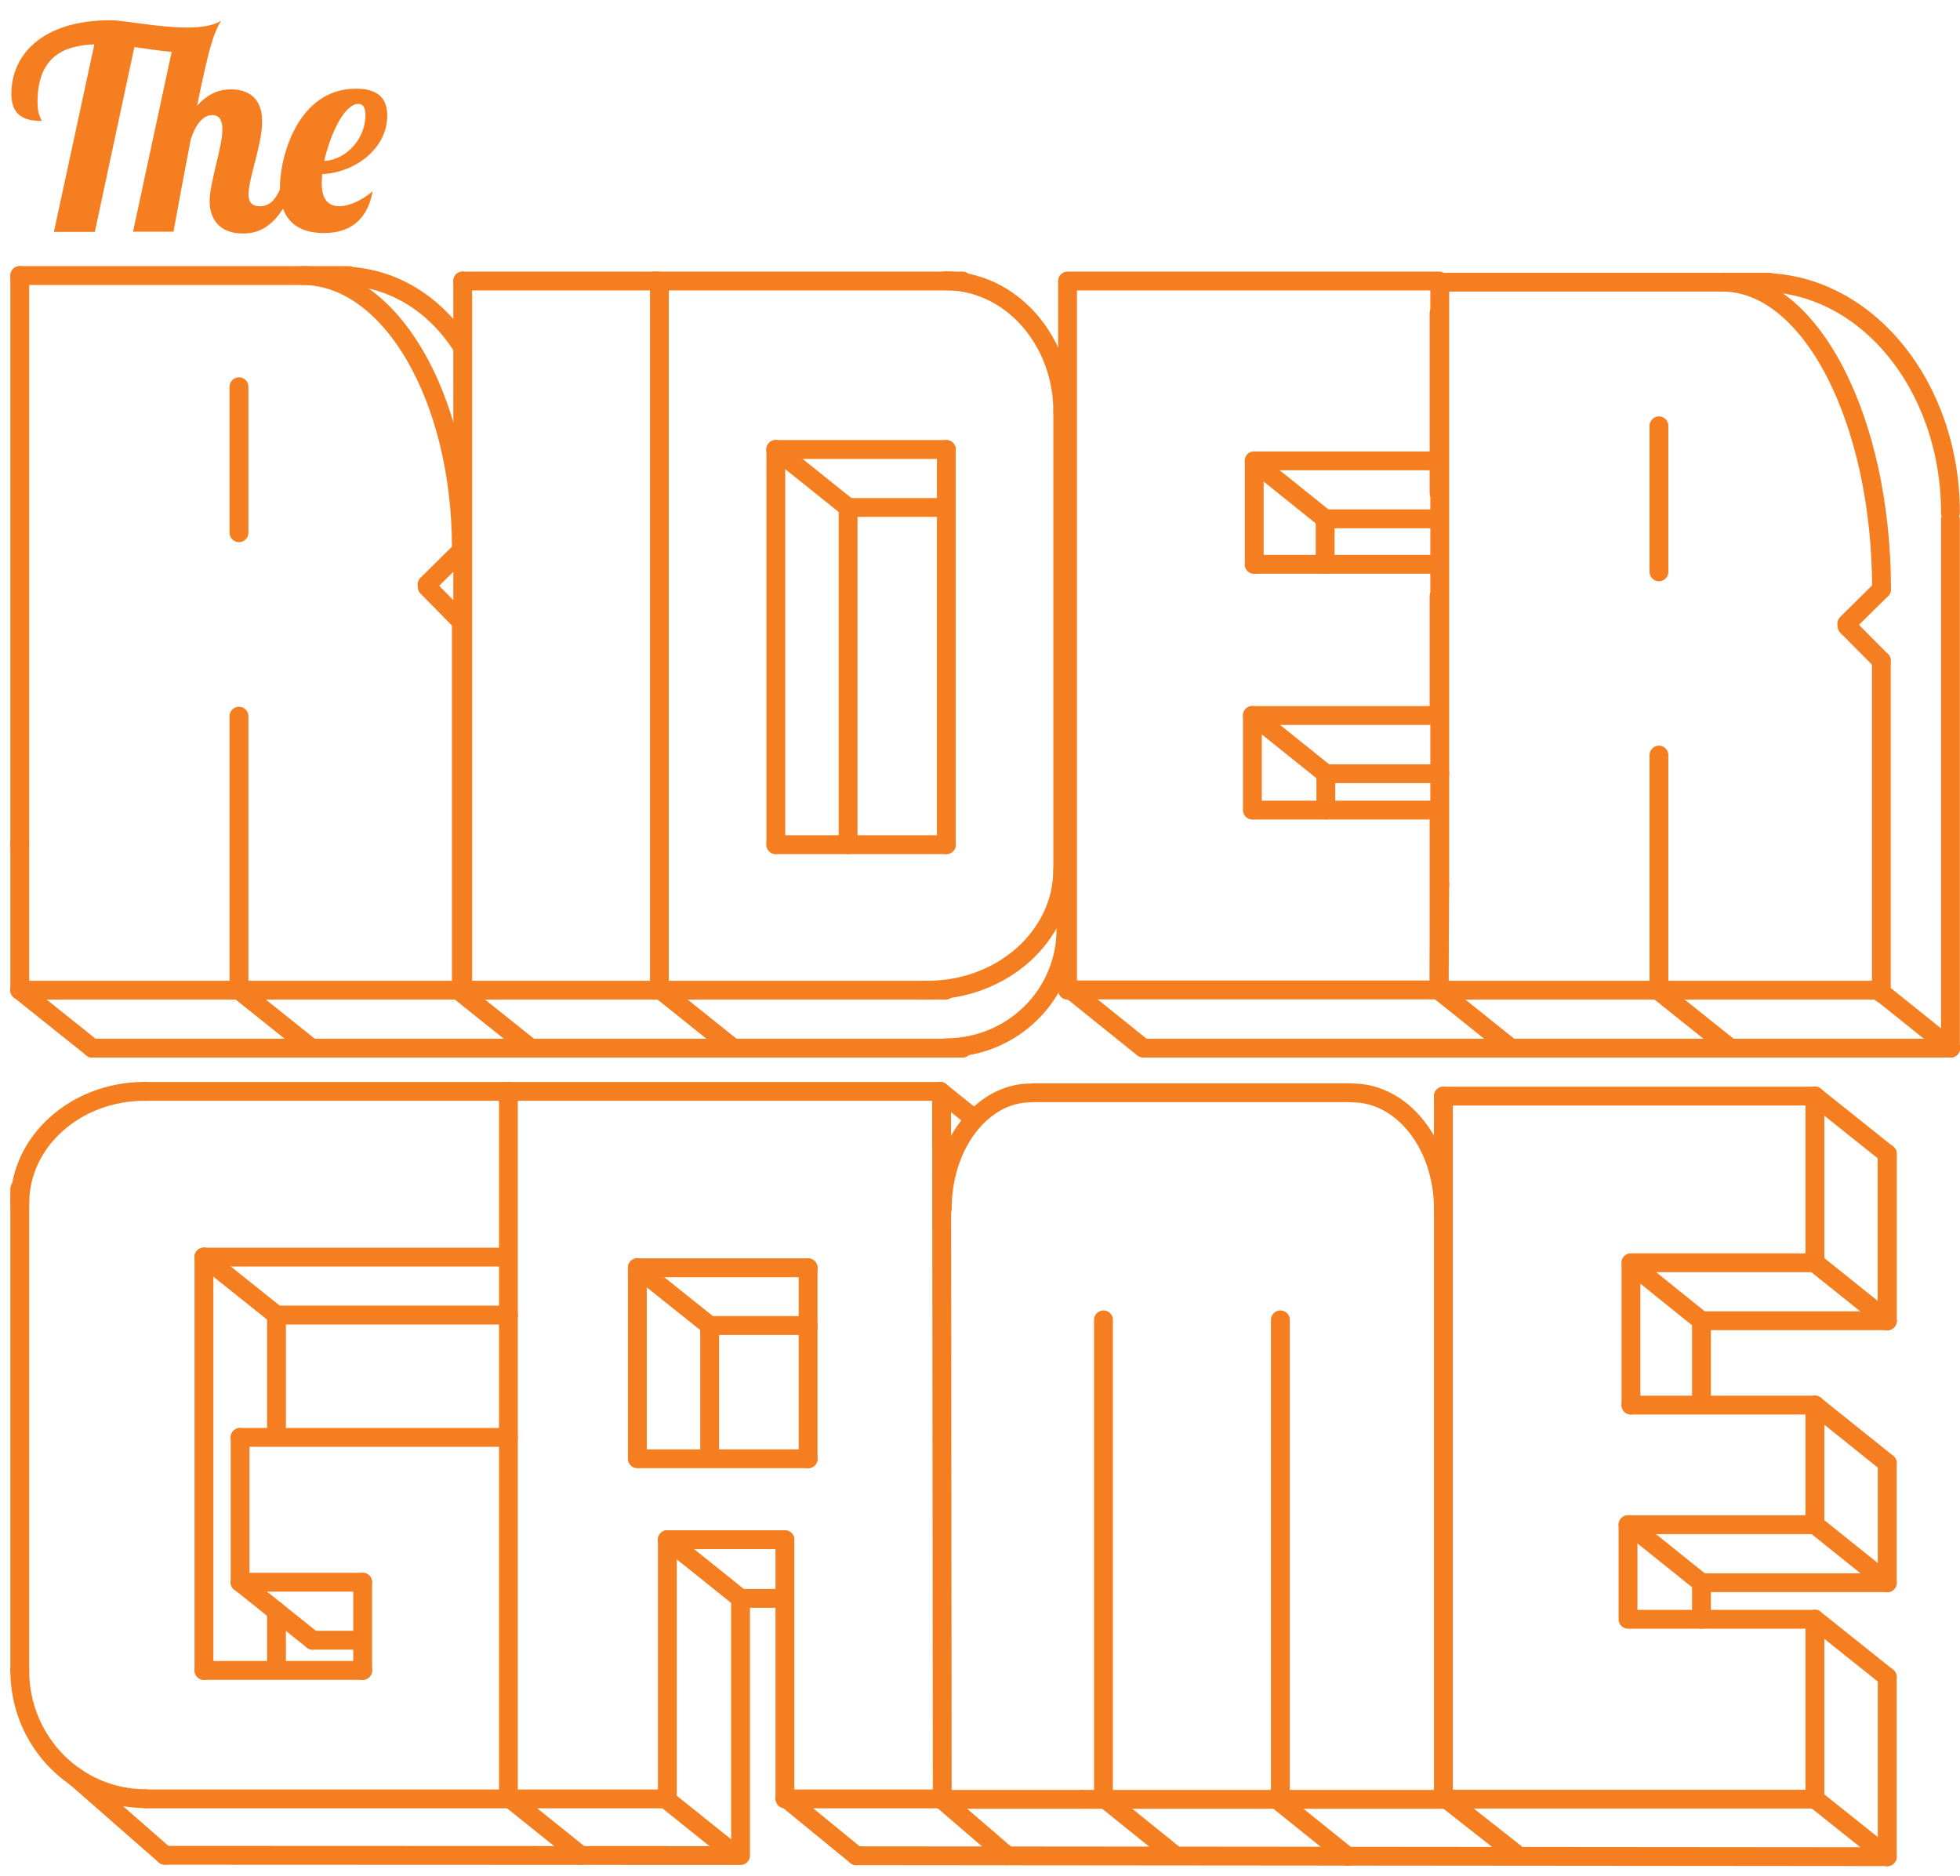 <?xml version="1.0" encoding="utf-8"?>
<!-- Generator: Adobe Illustrator 22.1.0, SVG Export Plug-In . SVG Version: 6.00 Build 0)  -->
<svg version="1.1" id="Layer_1" xmlns="http://www.w3.org/2000/svg" xmlns:xlink="http://www.w3.org/1999/xlink" x="0px" y="0px"
	 viewBox="0 0 862 825" style="enable-background:new 0 0 862 825;" xml:space="preserve">
<style type="text/css">
	.st0{fill:none;stroke:#F47E20;stroke-width:8.284;stroke-linecap:round;stroke-linejoin:round;stroke-miterlimit:10;}
	.st1{fill:#F47E20;}
</style>
<g>
	<g>
		<path class="st0" d="M202.9,303.5"/>
		<path class="st0" d="M8.7,303.5"/>
		<line class="st0" x1="469.5" y1="124.3" x2="469.5" y2="435.5"/>
		<line class="st0" x1="469.5" y1="123.6" x2="632.9" y2="123.6"/>
		<line class="st0" x1="471.1" y1="435.4" x2="632.9" y2="435.4"/>
		<line class="st0" x1="632.6" y1="202.7" x2="551.6" y2="202.7"/>
		<line class="st0" x1="632.9" y1="356.3" x2="551.9" y2="356.3"/>
		<line class="st0" x1="551.6" y1="202.7" x2="551.6" y2="248.2"/>
		<line class="st0" x1="550.8" y1="314.7" x2="550.8" y2="356.3"/>
		<line class="st0" x1="551.6" y1="248.2" x2="632.6" y2="248.2"/>
		<line class="st0" x1="550.8" y1="314.7" x2="632.9" y2="314.7"/>
		<line class="st0" x1="632.9" y1="216.7" x2="632.9" y2="137.7"/>
		<line class="st0" x1="632.9" y1="262.2" x2="632.9" y2="314.7"/>
		<line class="st0" x1="632.9" y1="356.3" x2="632.9" y2="435.4"/>
		<line class="st0" x1="552.4" y1="203.8" x2="582.8" y2="228.2"/>
		<line class="st0" x1="551.2" y1="314.7" x2="583.1" y2="340.3"/>
		<line class="st0" x1="632.9" y1="228.2" x2="582.8" y2="228.2"/>
		<line class="st0" x1="633.2" y1="340.3" x2="583.1" y2="340.3"/>
		<line class="st0" x1="582.8" y1="228.2" x2="582.8" y2="248.2"/>
		<line class="st0" x1="583.1" y1="340.3" x2="583.1" y2="356.3"/>
		<line class="st0" x1="471.1" y1="435.5" x2="502.8" y2="461"/>
		<line class="st0" x1="8.7" y1="121.2" x2="8.7" y2="371.8"/>
		<line class="st0" x1="153.5" y1="121.2" x2="8.7" y2="121.2"/>
		<line class="st0" x1="8.7" y1="435.5" x2="8.7" y2="371.8"/>
		<line class="st0" x1="201.5" y1="435.5" x2="8.7" y2="435.5"/>
		<line class="st0" x1="105.1" y1="315" x2="105.1" y2="435.5"/>
		<line class="st0" x1="202.9" y1="273.4" x2="202.9" y2="435.5"/>
		<path class="st0" d="M202.9,240.9c0-66.2-31.3-119.7-69.9-119.7"/>
		<line class="st0" x1="105.1" y1="234.3" x2="105.1" y2="170.1"/>
		<line class="st0" x1="187.9" y1="258.2" x2="202.9" y2="273.4"/>
		<line class="st0" x1="203" y1="242.1" x2="187.8" y2="257.1"/>
		<line class="st0" x1="201.5" y1="435.5" x2="233.4" y2="461"/>
		<line class="st0" x1="105.1" y1="435.5" x2="137" y2="461"/>
		<line class="st0" x1="8.7" y1="435.5" x2="40.6" y2="461"/>
		<line class="st0" x1="40.6" y1="461" x2="423.3" y2="461"/>
		<path class="st0" d="M202.9,151.9c-11.8-18.5-31.1-30.5-52.8-30.5"/>
		<line class="st0" x1="204.6" y1="435.5" x2="415.9" y2="435.5"/>
		<line class="st0" x1="290" y1="435.5" x2="290" y2="124.3"/>
		<line class="st0" x1="203.5" y1="123.6" x2="289.4" y2="123.6"/>
		<line class="st0" x1="289.9" y1="434.9" x2="321.6" y2="460.3"/>
		<line class="st0" x1="203.5" y1="123.6" x2="203.5" y2="434.8"/>
		<line class="st0" x1="633.2" y1="126.4" x2="633.2" y2="389"/>
		<line class="st0" x1="778" y1="124.1" x2="633.2" y2="124.1"/>
		<line class="st0" x1="632.9" y1="435.4" x2="633.2" y2="389"/>
		<line class="st0" x1="825.5" y1="435.5" x2="632.7" y2="435.5"/>
		<line class="st0" x1="729.6" y1="332.1" x2="729.6" y2="435.5"/>
		<path class="st0" d="M827.5,259.2c0-74.8-31.3-135.1-70-135.1"/>
		<line class="st0" x1="729.6" y1="251.5" x2="729.6" y2="187.3"/>
		<line class="st0" x1="812.3" y1="275.4" x2="827.4" y2="290.6"/>
		<line class="st0" x1="827.5" y1="259.2" x2="812.2" y2="274.3"/>
		<line class="st0" x1="729.1" y1="435.5" x2="761" y2="461"/>
		<line class="st0" x1="632.7" y1="435.5" x2="664.5" y2="461"/>
		<line class="st0" x1="664.5" y1="461" x2="857.8" y2="461"/>
		<path class="st0" d="M857.8,225.5c0-56-37.3-101.3-83.3-101.3"/>
		<line class="st0" x1="827.4" y1="290.6" x2="827.4" y2="436.8"/>
		<line class="st0" x1="857.8" y1="461" x2="857.8" y2="228.6"/>
		<line class="st0" x1="826.1" y1="435.5" x2="857.9" y2="461"/>
		<line class="st0" x1="503.9" y1="461" x2="664.5" y2="461"/>
		<line class="st0" x1="423.3" y1="123.6" x2="287.6" y2="123.6"/>
		<line class="st0" x1="467.4" y1="388.1" x2="467.4" y2="181.1"/>
		<path class="st0" d="M467.4,181.1c0-31.8-23.1-57.6-51.6-57.6"/>
		<path class="st0" d="M408,435.5c32.8,0,59.4-23.8,59.4-53.1"/>
		<path class="st0" d="M416.1,460.8c29.1,0,52.7-23.2,52.7-52"/>
		<line class="st0" x1="341.2" y1="197.7" x2="341.2" y2="371.5"/>
		<line class="st0" x1="341.2" y1="197.7" x2="416.2" y2="197.7"/>
		<line class="st0" x1="416.2" y1="371.5" x2="341.2" y2="371.5"/>
		<line class="st0" x1="416.2" y1="197.7" x2="416.2" y2="371.5"/>
		<line class="st0" x1="341.2" y1="197.7" x2="373" y2="223.2"/>
		<line class="st0" x1="373" y1="223.2" x2="416.2" y2="223.2"/>
		<line class="st0" x1="373" y1="223.2" x2="373" y2="371.5"/>
	</g>
	<g>
		<line class="st0" x1="345.2" y1="791.2" x2="414.4" y2="791.2"/>
		<line class="st0" x1="221.6" y1="791.2" x2="293.5" y2="791.2"/>
		<line class="st0" x1="280.3" y1="557.6" x2="280.3" y2="640.2"/>
		<line class="st0" x1="280.3" y1="557.6" x2="355.4" y2="557.6"/>
		<line class="st0" x1="355.4" y1="557.6" x2="355.4" y2="641.6"/>
		<line class="st0" x1="414.1" y1="480.8" x2="414.4" y2="791.2"/>
		<line class="st0" x1="280.3" y1="557.6" x2="312.1" y2="583"/>
		<line class="st0" x1="413.5" y1="480" x2="426.3" y2="490.3"/>
		<line class="st0" x1="72.5" y1="816" x2="323.7" y2="816.1"/>
		<line class="st0" x1="312.1" y1="583" x2="312.1" y2="640.2"/>
		<line class="st0" x1="312.1" y1="583" x2="355.4" y2="583"/>
		<line class="st0" x1="63.6" y1="480" x2="413.5" y2="480"/>
		<line class="st0" x1="89.7" y1="552.9" x2="89.7" y2="734.7"/>
		<line class="st0" x1="64.1" y1="791.2" x2="220.4" y2="791.2"/>
		<line class="st0" x1="105.6" y1="632.2" x2="223.6" y2="632.2"/>
		<line class="st0" x1="8.7" y1="522.8" x2="8.7" y2="734.7"/>
		<path class="st0" d="M8.7,529.2C8.7,502,33.3,480,63.6,480"/>
		<path class="st0" d="M8.7,734.7c0,31.2,24.7,56.4,55.4,56.4"/>
		<line class="st0" x1="223.6" y1="790.5" x2="255.4" y2="816"/>
		<line class="st0" x1="32.9" y1="781.3" x2="72.5" y2="816"/>
		<line class="st0" x1="105.6" y1="632.2" x2="105.6" y2="695.9"/>
		<line class="st0" x1="105.6" y1="695.9" x2="159.5" y2="695.9"/>
		<line class="st0" x1="159.5" y1="734.7" x2="159.5" y2="695.9"/>
		<line class="st0" x1="89.7" y1="734.7" x2="159.5" y2="734.7"/>
		<line class="st0" x1="89.7" y1="552.9" x2="220.4" y2="552.9"/>
		<line class="st0" x1="89.7" y1="552.9" x2="121.6" y2="578.4"/>
		<line class="st0" x1="105.6" y1="695.9" x2="137.5" y2="721.4"/>
		<line class="st0" x1="121.6" y1="578.4" x2="223.6" y2="578.4"/>
		<line class="st0" x1="121.6" y1="627.3" x2="121.6" y2="578.4"/>
		<line class="st0" x1="121.6" y1="732.8" x2="121.6" y2="708.6"/>
		<line class="st0" x1="137.5" y1="721.4" x2="155" y2="721.4"/>
		<path class="st0" d="M8.7,671.9"/>
		<path class="st0" d="M89.7,671.9"/>
		<line class="st0" x1="413.6" y1="791.4" x2="476.3" y2="791.4"/>
		<line class="st0" x1="454.7" y1="480.6" x2="593.9" y2="480.6"/>
		<line class="st0" x1="476.3" y1="791.4" x2="634.8" y2="791.4"/>
		<line class="st0" x1="634.8" y1="482.1" x2="634.8" y2="791.4"/>
		<line class="st0" x1="485.3" y1="791.4" x2="485.3" y2="580.5"/>
		<line class="st0" x1="563.1" y1="791.4" x2="563.1" y2="580.5"/>
		<path class="st0" d="M634.8,531.7c0-28.2-17.9-51-40-51"/>
		<path class="st0" d="M414.4,531.7c0-28.2,17.4-51,38.9-51"/>
		<line class="st0" x1="634.8" y1="482.1" x2="798.2" y2="482.1"/>
		<line class="st0" x1="636.3" y1="791.3" x2="798.2" y2="791.3"/>
		<line class="st0" x1="798.2" y1="555.4" x2="717.3" y2="555.4"/>
		<line class="st0" x1="798.2" y1="712.2" x2="717.3" y2="712.2"/>
		<line class="st0" x1="717.3" y1="555.4" x2="717.3" y2="618"/>
		<line class="st0" x1="716" y1="670.6" x2="716" y2="712.2"/>
		<line class="st0" x1="717.3" y1="618" x2="798.2" y2="618"/>
		<line class="st0" x1="716" y1="670.6" x2="798.2" y2="670.6"/>
		<line class="st0" x1="798.2" y1="555.4" x2="798.2" y2="482.1"/>
		<line class="st0" x1="798.2" y1="618" x2="798.2" y2="670.6"/>
		<line class="st0" x1="798.2" y1="712.2" x2="798.2" y2="791.3"/>
		<line class="st0" x1="830" y1="580.9" x2="830" y2="507.5"/>
		<line class="st0" x1="798.2" y1="555.4" x2="830" y2="580.9"/>
		<line class="st0" x1="830" y1="816.6" x2="830" y2="737.6"/>
		<line class="st0" x1="798.2" y1="712.2" x2="830" y2="737.6"/>
		<line class="st0" x1="798.2" y1="791.2" x2="830" y2="816.6"/>
		<line class="st0" x1="830" y1="580.9" x2="830" y2="507.5"/>
		<line class="st0" x1="798.2" y1="482.1" x2="830" y2="507.5"/>
		<line class="st0" x1="798.2" y1="555.4" x2="830" y2="580.9"/>
		<line class="st0" x1="798.2" y1="618" x2="830" y2="643.5"/>
		<line class="st0" x1="798.2" y1="670.6" x2="830" y2="696.1"/>
		<line class="st0" x1="830" y1="643.5" x2="830" y2="696.1"/>
		<line class="st0" x1="718" y1="556.5" x2="748.3" y2="580.9"/>
		<line class="st0" x1="716.5" y1="670.6" x2="748.3" y2="696.1"/>
		<line class="st0" x1="830" y1="580.9" x2="748.3" y2="580.9"/>
		<line class="st0" x1="830" y1="696.1" x2="748.3" y2="696.1"/>
		<line class="st0" x1="748.3" y1="580.9" x2="748.3" y2="616.3"/>
		<line class="st0" x1="748.3" y1="696.1" x2="748.3" y2="712.2"/>
		<line class="st0" x1="636.3" y1="791.4" x2="666.2" y2="814.9"/>
		<line class="st0" x1="413.6" y1="790.9" x2="443" y2="816.2"/>
		<line class="st0" x1="485.6" y1="790.9" x2="516" y2="815.4"/>
		<line class="st0" x1="560.9" y1="790.9" x2="592.7" y2="816.5"/>
		<line class="st0" x1="223.6" y1="480" x2="223.6" y2="790.5"/>
		<line class="st0" x1="280.3" y1="641.6" x2="355.4" y2="641.6"/>
		<line class="st0" x1="293.5" y1="791.2" x2="293.5" y2="677.2"/>
		<line class="st0" x1="345.2" y1="677.2" x2="293.5" y2="677.2"/>
		<line class="st0" x1="345.2" y1="677.2" x2="345.2" y2="790.5"/>
		<line class="st0" x1="291.9" y1="790.5" x2="323.7" y2="816"/>
		<line class="st0" x1="346.3" y1="791.4" x2="376.6" y2="816.2"/>
		<line class="st0" x1="293.5" y1="677.2" x2="325.3" y2="702.7"/>
		<line class="st0" x1="341.6" y1="703" x2="325.7" y2="703"/>
		<line class="st0" x1="325.7" y1="705" x2="325.7" y2="816.1"/>
		<line class="st0" x1="830" y1="816.6" x2="376.6" y2="816.2"/>
	</g>
</g>
<g>
	<path class="st1" d="M18.3,53.2C9.7,53.2,5,50.1,5,41.2C5,24.6,18,8.9,48.7,8.9c5.7,0,20.9,3.2,33.5,3.2c6.1,0,11.6-0.7,15-3
		c-3,5.5-4.8,9.1-10.5,37.4c5.4-6.1,10.8-7.2,14.8-7.2c8,0,13.8,4.1,13.8,14.1c0,10-6,25.1-6,32.1c0,3.1,1.2,5.2,5,5.2
		c5.5,0,7.7-4.5,10.5-11h5.2c-6.9,20.4-16.6,23-23.1,23c-10.8,0-14.7-6.9-14.7-14.1c0-8.5,5.6-23.7,5.6-31.7c0-4.1-1.4-6.3-4.5-6.3
		c-4.3,0-7.6,4.9-9.4,10.7c-2.1,10.8-4.6,24.1-7.6,40.6H58.5l17-79.1c-5.1-0.4-10.7-1.3-16.4-2.1L41.7,102H23.7l17.8-82.5
		c-13.9,0.5-25,5.8-25,25.4C16.5,51,18.2,52.1,18.3,53.2z"/>
	<path class="st1" d="M141.5,80.6c0,5,1.4,10.1,7.7,10.1c4.8,0,10.7-3.1,14.7-6.6c-2.6,14.2-11.6,18.4-21.5,18.4
		c-11.6,0-19.3-5.7-19.3-19.8c0-14.2,8.1-43.7,33.5-43.7c11.1,0,13.7,5.7,13.7,11.9c0,14.2-13.7,24.9-28.6,25.7
		C141.6,78,141.5,79.3,141.5,80.6z M157.6,45.7c-6.2,0-12.4,13.5-15,25.1c9.7-0.5,18.1-9.8,18.1-20C160.7,47.7,160,45.7,157.6,45.7z
		"/>
</g>
</svg>
